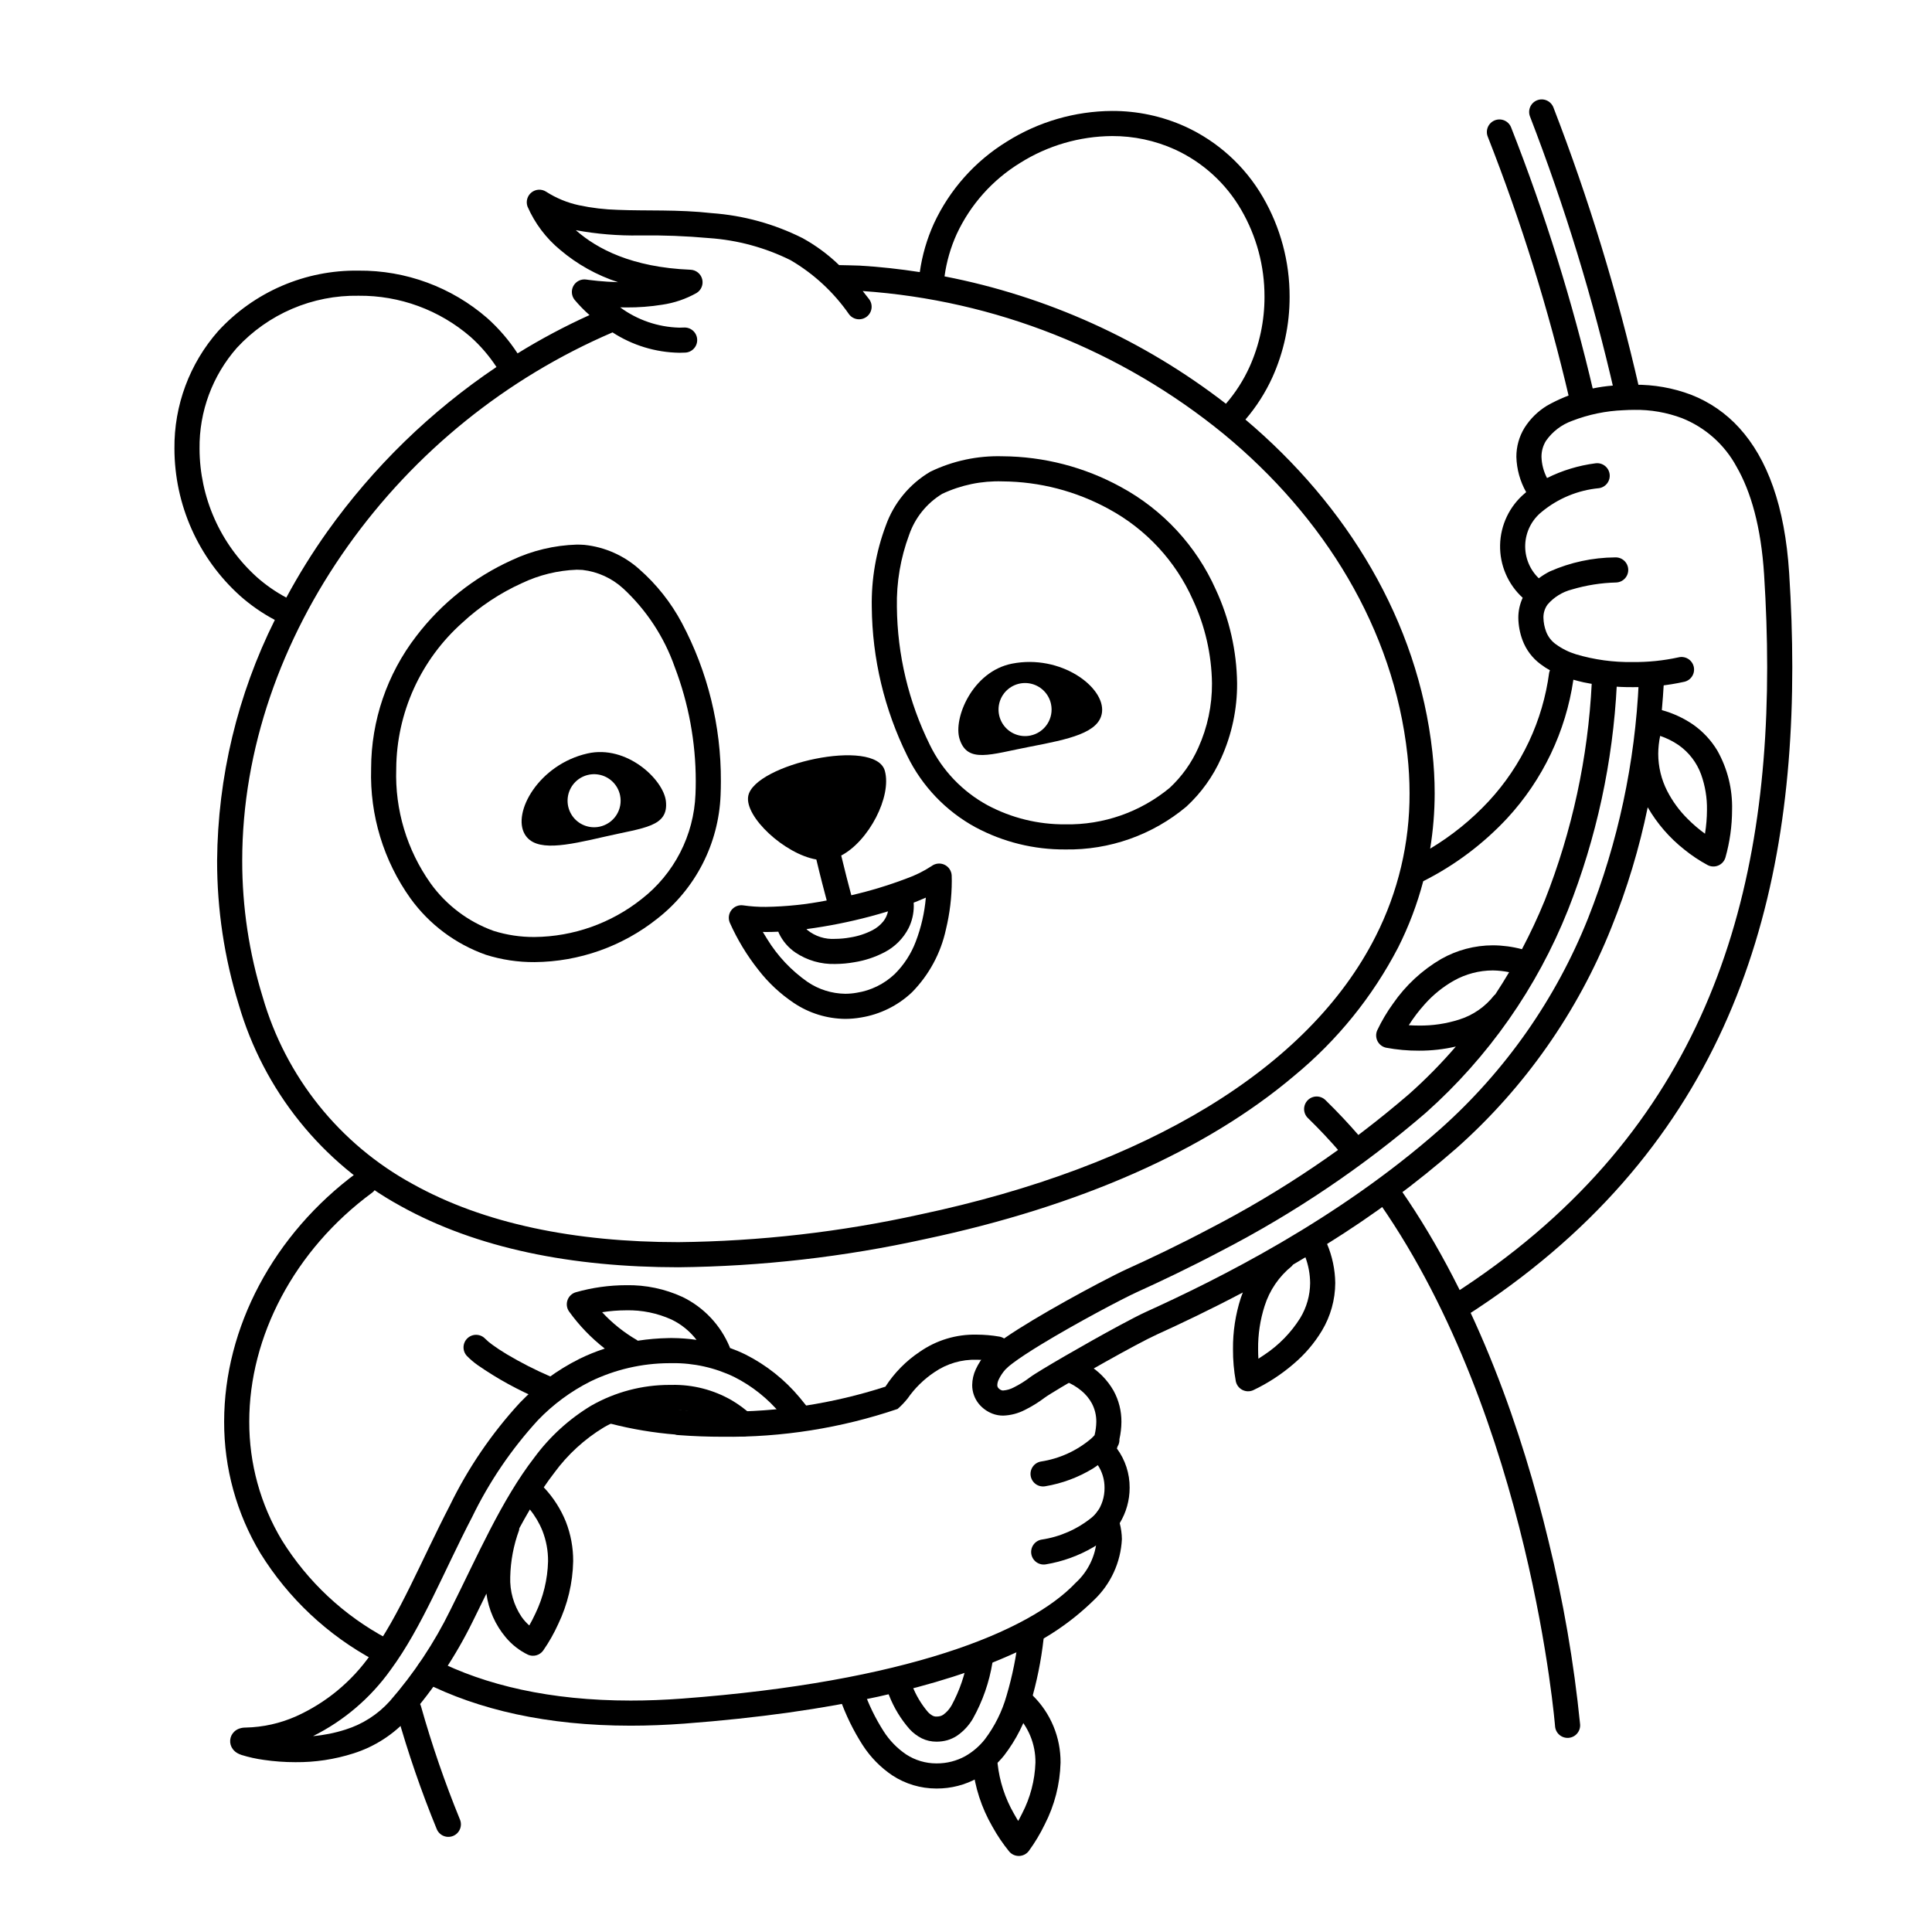 <svg width="200" height="200" viewBox="0 0 200 200" xmlns="http://www.w3.org/2000/svg"><g id="type=confirmation, mode=dark"><g id="Layer 7"><path id="Vector" d="M142.876 124.648C150.624 135.803 155.177 149.345 157.762 160.084C159.056 165.454 159.862 170.122 160.343 173.442C160.584 175.102 160.744 176.425 160.843 177.33C160.893 177.782 160.927 178.13 160.949 178.363C160.96 178.48 160.968 178.568 160.973 178.626L160.98 178.71C160.994 178.88 161.041 179.046 161.118 179.198C161.196 179.35 161.303 179.485 161.433 179.596C161.563 179.706 161.713 179.79 161.876 179.843C162.038 179.895 162.209 179.915 162.38 179.902C162.55 179.888 162.716 179.841 162.868 179.764C163.02 179.686 163.155 179.579 163.265 179.449C163.376 179.319 163.46 179.169 163.513 179.006C163.565 178.844 163.585 178.673 163.572 178.502C162.929 172.09 161.832 165.732 160.29 159.475C157.653 148.548 153.04 134.74 145.012 123.166C144.815 122.883 144.514 122.691 144.176 122.63C143.837 122.57 143.488 122.646 143.205 122.842C142.923 123.038 142.729 123.338 142.668 123.677C142.606 124.016 142.681 124.365 142.876 124.648L142.876 124.648Z"/><path id="Vector_2" d="M135.394 115.741C136.575 116.888 137.704 118.089 138.782 119.344C139.007 119.606 139.327 119.767 139.671 119.792C140.015 119.818 140.355 119.706 140.616 119.481C140.877 119.256 141.038 118.936 141.064 118.592C141.089 118.248 140.977 117.909 140.752 117.647C139.626 116.34 138.444 115.083 137.206 113.876C136.959 113.636 136.626 113.503 136.281 113.508C135.937 113.513 135.608 113.655 135.368 113.902C135.127 114.15 134.995 114.482 135 114.827C135.005 115.172 135.147 115.5 135.394 115.741H135.394Z"/><path id="Vector_3" d="M41.085 177.362C42.231 181.44 43.611 185.449 45.22 189.368C45.288 189.525 45.386 189.667 45.509 189.786C45.631 189.905 45.776 189.998 45.935 190.061C46.094 190.124 46.263 190.155 46.434 190.152C46.605 190.149 46.773 190.113 46.93 190.045C47.086 189.978 47.228 189.88 47.347 189.757C47.466 189.634 47.559 189.49 47.622 189.331C47.685 189.172 47.716 189.003 47.713 188.832C47.711 188.661 47.674 188.493 47.607 188.336L47.587 188.29C46.034 184.486 44.697 180.596 43.583 176.641C43.486 176.311 43.263 176.033 42.962 175.867C42.66 175.701 42.305 175.662 41.975 175.757C41.644 175.852 41.365 176.075 41.198 176.376C41.032 176.676 40.991 177.031 41.085 177.362L41.085 177.362Z"/><path id="Vector_4" d="M100.679 182.778C100.91 184.999 101.609 187.147 102.727 189.081C103.231 189.996 103.817 190.864 104.477 191.674C104.603 191.821 104.76 191.938 104.937 192.017C105.114 192.095 105.306 192.133 105.5 192.128C105.693 192.123 105.883 192.074 106.056 191.986C106.228 191.898 106.379 191.773 106.497 191.619C107.127 190.757 107.678 189.839 108.143 188.878C109.166 186.894 109.728 184.704 109.788 182.473C109.799 181.18 109.55 179.898 109.055 178.703C108.561 177.509 107.831 176.426 106.909 175.52C106.666 175.276 106.337 175.138 105.992 175.136C105.648 175.135 105.318 175.27 105.073 175.512C104.828 175.754 104.689 176.083 104.687 176.427C104.685 176.771 104.819 177.102 105.06 177.348C105.745 178.012 106.287 178.809 106.653 179.69C107.019 180.572 107.201 181.519 107.188 182.473C107.126 184.306 106.655 186.103 105.81 187.731C105.521 188.318 105.199 188.888 104.845 189.438C104.715 189.64 104.607 189.796 104.534 189.898L104.453 190.011L104.435 190.035L104.432 190.039L104.794 190.315L104.433 190.038L104.432 190.039L104.794 190.315L104.433 190.038L105.465 190.829L106.452 189.983L106.072 190.309L106.454 189.985L106.452 189.983L106.072 190.309L106.454 189.985C105.89 189.285 105.39 188.535 104.96 187.746C104.044 186.153 103.468 184.387 103.269 182.56C103.255 182.39 103.208 182.224 103.13 182.072C103.052 181.92 102.944 181.785 102.814 181.674C102.683 181.564 102.532 181.48 102.37 181.428C102.207 181.376 102.035 181.357 101.865 181.371C101.695 181.385 101.529 181.433 101.377 181.512C101.225 181.59 101.09 181.698 100.98 181.828C100.87 181.959 100.787 182.11 100.735 182.273C100.683 182.436 100.664 182.607 100.679 182.778L100.679 182.778Z"/><path id="Vector_5" d="M100.19 171.592C99.915 173.321 99.348 174.99 98.514 176.529L98.508 176.538C98.294 176.921 97.999 177.253 97.644 177.511L98.343 178.607L97.658 177.502C97.563 177.565 97.46 177.613 97.352 177.647C97.216 177.683 97.074 177.7 96.933 177.697L96.949 178.997L96.959 177.697C96.817 177.705 96.676 177.675 96.55 177.61L96.558 177.614C96.363 177.51 96.188 177.372 96.041 177.207L96.036 177.201C95.35 176.388 94.805 175.465 94.423 174.472L94.421 174.466C94.357 174.317 94.292 174.163 94.229 174.006C94.165 173.848 94.071 173.703 93.951 173.581C93.832 173.459 93.689 173.362 93.532 173.295C93.375 173.228 93.206 173.193 93.035 173.191C92.864 173.189 92.695 173.221 92.536 173.285C92.378 173.349 92.233 173.444 92.112 173.564C91.99 173.683 91.893 173.826 91.826 173.983C91.759 174.141 91.724 174.31 91.723 174.48C91.721 174.651 91.754 174.821 91.818 174.979C91.889 175.156 91.961 175.329 92.035 175.498L92.032 175.493C92.534 176.782 93.258 177.973 94.171 179.012L94.165 179.007C94.525 179.396 94.952 179.717 95.426 179.955L95.434 179.959C95.904 180.184 96.418 180.299 96.939 180.297L96.965 180.297C97.341 180.297 97.715 180.245 98.077 180.144C98.412 180.044 98.732 179.899 99.027 179.712L99.041 179.704C99.724 179.239 100.295 178.629 100.713 177.916L100.707 177.925C101.721 176.116 102.409 174.142 102.741 172.095C102.805 171.758 102.733 171.409 102.541 171.125C102.349 170.841 102.052 170.644 101.716 170.577C101.379 170.511 101.03 170.58 100.744 170.77C100.458 170.961 100.259 171.256 100.19 171.592L100.19 171.592Z"/><path id="Vector_6" d="M86.94 175.805C87.538 177.514 88.335 179.147 89.314 180.67L89.318 180.675C90.119 181.913 91.164 182.976 92.388 183.798L92.383 183.795C93.73 184.675 95.304 185.144 96.913 185.147L96.951 185.147H96.946H96.979C98.456 185.151 99.909 184.777 101.201 184.061L101.197 184.064C102.259 183.462 103.196 182.663 103.958 181.709L103.96 181.706C105.202 180.087 106.128 178.248 106.688 176.286L106.689 176.282C107.33 174.121 107.779 171.908 108.031 169.668C108.053 169.498 108.041 169.325 107.996 169.16C107.951 168.994 107.874 168.839 107.769 168.704C107.664 168.568 107.533 168.455 107.384 168.37C107.235 168.285 107.071 168.231 106.901 168.21C106.731 168.189 106.558 168.202 106.393 168.248C106.228 168.294 106.073 168.372 105.939 168.478C105.804 168.584 105.691 168.715 105.607 168.865C105.524 169.014 105.47 169.179 105.45 169.349C105.217 171.436 104.801 173.498 104.206 175.511L104.207 175.508C103.744 177.158 102.974 178.707 101.937 180.073L101.939 180.07C101.386 180.767 100.706 181.351 99.933 181.791L99.93 181.794C99.026 182.292 98.011 182.551 96.979 182.547H96.955H96.951L96.913 182.547C95.811 182.544 94.733 182.222 93.809 181.621L93.804 181.618C92.873 180.985 92.081 180.17 91.474 179.222L91.478 179.227C90.612 177.874 89.908 176.424 89.38 174.907C89.322 174.746 89.232 174.597 89.117 174.471C89.001 174.345 88.861 174.242 88.706 174.17C88.551 174.098 88.382 174.057 88.211 174.05C88.04 174.043 87.869 174.069 87.708 174.129C87.547 174.188 87.4 174.278 87.274 174.395C87.148 174.511 87.047 174.651 86.976 174.807C86.904 174.963 86.864 175.131 86.858 175.302C86.852 175.474 86.88 175.644 86.94 175.805L86.94 175.805Z"/><path id="Vector_7" d="M36.97 121.381C28.293 127.775 23.209 137.464 23.203 147.161C23.188 151.964 24.487 156.679 26.959 160.797C29.855 165.463 33.928 169.285 38.768 171.88C38.917 171.964 39.081 172.018 39.251 172.039C39.42 172.059 39.593 172.046 39.758 172C39.922 171.954 40.077 171.876 40.211 171.77C40.346 171.665 40.458 171.534 40.542 171.384C40.626 171.235 40.679 171.071 40.699 170.901C40.719 170.731 40.706 170.559 40.659 170.394C40.612 170.229 40.533 170.075 40.427 169.941C40.321 169.807 40.189 169.695 40.04 169.612C35.594 167.239 31.852 163.737 29.189 159.459C26.958 155.746 25.788 151.493 25.803 147.161C25.798 138.384 30.449 129.409 38.512 123.475C38.651 123.374 38.768 123.247 38.857 123.1C38.946 122.954 39.006 122.792 39.032 122.622C39.058 122.453 39.05 122.28 39.01 122.114C38.969 121.947 38.895 121.791 38.794 121.653C38.692 121.515 38.565 121.398 38.418 121.31C38.271 121.221 38.108 121.163 37.939 121.138C37.769 121.112 37.596 121.121 37.43 121.163C37.264 121.205 37.108 121.279 36.97 121.381L36.97 121.381Z"/><path id="Vector_8" d="M108.267 161.941C109.997 161.654 111.661 161.053 113.176 160.168C113.734 159.839 114.26 159.459 114.748 159.033C115.129 158.707 115.467 158.333 115.754 157.921C115.943 157.634 116.011 157.284 115.943 156.947C115.875 156.61 115.676 156.314 115.39 156.123C115.104 155.933 114.754 155.863 114.416 155.93C114.079 155.997 113.782 156.194 113.59 156.48C113.427 156.703 113.237 156.907 113.026 157.085C111.528 158.303 109.731 159.096 107.821 159.379C107.482 159.438 107.179 159.63 106.981 159.912C106.783 160.194 106.704 160.543 106.763 160.883C106.822 161.222 107.014 161.525 107.296 161.723C107.578 161.921 107.927 162 108.267 161.941L108.267 161.941Z"/><path id="Vector_9" d="M63.172 147.368C65.407 147.946 67.689 148.327 69.99 148.509C70.16 148.523 70.332 148.503 70.495 148.45C70.658 148.397 70.809 148.312 70.939 148.201C71.07 148.09 71.177 147.954 71.254 147.801C71.331 147.648 71.378 147.481 71.391 147.311C71.404 147.14 71.382 146.968 71.329 146.805C71.275 146.643 71.19 146.492 71.078 146.363C70.965 146.233 70.829 146.127 70.676 146.05C70.522 145.974 70.356 145.928 70.184 145.916C68.034 145.746 65.903 145.389 63.814 144.849C63.48 144.764 63.126 144.815 62.829 144.991C62.533 145.167 62.319 145.454 62.234 145.788C62.148 146.122 62.2 146.476 62.376 146.773C62.552 147.069 62.838 147.283 63.172 147.368L63.172 147.368Z"/><path id="Vector_10" d="M48.33 140.363C48.672 140.713 49.045 141.031 49.444 141.314C51.485 142.729 53.669 143.927 55.959 144.888C56.116 144.957 56.285 144.994 56.456 144.997C56.627 145.001 56.797 144.97 56.956 144.908C57.115 144.845 57.26 144.752 57.383 144.634C57.507 144.515 57.605 144.373 57.673 144.216C57.742 144.059 57.778 143.891 57.781 143.72C57.784 143.548 57.753 143.379 57.69 143.22C57.627 143.06 57.534 142.915 57.415 142.793C57.296 142.67 57.153 142.572 56.996 142.504C55.431 141.83 53.911 141.055 52.447 140.183C51.858 139.827 51.363 139.498 50.984 139.219C50.717 139.032 50.467 138.823 50.236 138.594C50.001 138.342 49.676 138.193 49.331 138.181C48.987 138.168 48.652 138.293 48.4 138.527C48.147 138.761 47.998 139.086 47.985 139.431C47.972 139.775 48.096 140.11 48.33 140.363H48.33Z"/><path id="Vector_11" d="M55.318 150.878L55.319 150.877L55.32 150.876L55.318 150.878Z"/><path id="Vector_12" d="M59.961 140.679L59.962 140.678H59.963L59.961 140.679Z"/><path id="Vector_13" d="M116.94 154.009C116.95 152.549 116.487 151.124 115.62 149.948C115.643 149.876 115.672 149.802 115.693 149.732C115.833 149.508 115.899 149.246 115.883 148.983C116.015 148.396 116.084 147.797 116.089 147.196C116.098 146.066 115.818 144.952 115.273 143.962C114.634 142.847 113.718 141.915 112.614 141.256C112.108 140.939 111.568 140.681 111.004 140.487C110.841 140.435 110.67 140.416 110.5 140.43C110.33 140.444 110.164 140.492 110.013 140.57C109.706 140.728 109.475 141.001 109.371 141.33C109.266 141.658 109.296 142.014 109.454 142.321C109.612 142.627 109.885 142.858 110.213 142.963L110.213 142.964C110.849 143.2 111.439 143.544 111.959 143.98C112.393 144.339 112.755 144.778 113.026 145.272C113.339 145.864 113.498 146.526 113.489 147.196C113.482 147.66 113.421 148.121 113.308 148.571C113.194 148.698 113.074 148.818 112.947 148.933C111.469 150.185 109.672 151.004 107.756 151.297C107.588 151.326 107.427 151.388 107.283 151.479C107.139 151.571 107.014 151.69 106.916 151.829C106.818 151.969 106.748 152.126 106.71 152.293C106.673 152.46 106.669 152.632 106.698 152.8C106.728 152.968 106.79 153.129 106.881 153.273C106.972 153.418 107.091 153.542 107.231 153.641C107.371 153.739 107.528 153.809 107.695 153.846C107.861 153.883 108.034 153.887 108.202 153.858L108.202 153.858C109.946 153.566 111.618 152.944 113.129 152.026C113.317 151.909 113.479 151.79 113.649 151.671C114.105 152.365 114.346 153.179 114.34 154.009C114.354 154.953 114.06 155.875 113.501 156.636C113.362 156.808 113.269 157.013 113.232 157.231C113.195 157.449 113.214 157.673 113.288 157.882C113.453 158.346 113.537 158.835 113.538 159.328C113.418 161.065 112.633 162.689 111.344 163.861C109.005 166.344 104.58 168.953 97.861 171.1C91.144 173.255 82.142 174.974 70.647 175.835C68.788 175.974 67.001 176.043 65.285 176.042C56.923 176.041 50.24 174.446 45.042 171.811C44.889 171.734 44.723 171.687 44.553 171.673C44.382 171.66 44.211 171.68 44.048 171.733C43.885 171.786 43.735 171.87 43.605 171.982C43.475 172.093 43.368 172.229 43.291 172.381C43.214 172.534 43.167 172.7 43.154 172.871C43.141 173.041 43.162 173.213 43.215 173.375C43.269 173.538 43.354 173.688 43.466 173.818C43.577 173.947 43.714 174.054 43.866 174.13L43.866 174.13C49.492 176.982 56.596 178.642 65.285 178.642C67.07 178.642 68.921 178.57 70.841 178.428C86.378 177.26 97.528 174.559 104.906 171.185C108.004 169.879 110.829 168.001 113.232 165.649C114.981 163.997 116.022 161.731 116.138 159.328C116.13 158.771 116.054 158.216 115.912 157.678C116.586 156.573 116.942 155.303 116.94 154.009Z"/><path id="Vector_14" d="M83.421 145.462V145.462C83.218 145.2 83.01 144.942 82.795 144.689C81.245 142.827 79.329 141.304 77.165 140.215C76.643 139.96 76.108 139.735 75.562 139.539C75.553 139.515 75.557 139.491 75.547 139.467C74.61 137.195 72.874 135.345 70.665 134.267C68.839 133.424 66.846 133.006 64.835 133.043C63.059 133.045 61.292 133.293 59.585 133.781C59.392 133.841 59.216 133.946 59.07 134.087C58.925 134.228 58.815 134.4 58.748 134.591C58.681 134.782 58.66 134.986 58.685 135.187C58.711 135.388 58.784 135.579 58.897 135.747C59.943 137.204 61.192 138.503 62.607 139.605C61.701 139.9 60.818 140.258 59.964 140.678C57.675 141.827 55.6 143.356 53.825 145.202C50.901 148.379 48.456 151.965 46.567 155.847L46.566 155.85C43.631 161.513 41.279 167.376 38.353 171.308C36.397 174.089 33.727 176.292 30.625 177.684C28.988 178.406 27.225 178.798 25.436 178.837H25.435C25.207 178.834 24.981 178.87 24.765 178.945C24.571 179.013 24.393 179.122 24.244 179.265C24.003 179.495 23.855 179.806 23.829 180.138C23.802 180.47 23.898 180.801 24.099 181.067C24.233 181.245 24.404 181.392 24.601 181.499C24.729 181.569 24.863 181.627 25.002 181.672L25.003 181.673C25.75 181.904 26.515 182.074 27.29 182.18C28.38 182.34 29.481 182.42 30.583 182.42C32.622 182.438 34.65 182.131 36.592 181.51C38.788 180.815 40.757 179.544 42.295 177.83C44.942 174.799 47.18 171.434 48.952 167.821L48.953 167.818C49.427 166.87 49.894 165.921 50.353 164.97C50.577 166.644 51.275 168.219 52.365 169.51C52.995 170.262 53.778 170.872 54.661 171.299C54.931 171.415 55.233 171.436 55.517 171.358C55.8 171.281 56.05 171.11 56.224 170.873C56.827 170.006 57.35 169.085 57.785 168.123C58.76 166.09 59.289 163.872 59.335 161.618C59.343 160.212 59.084 158.818 58.571 157.509C58.037 156.197 57.264 154.997 56.292 153.968C56.646 153.447 57.005 152.944 57.375 152.468L57.377 152.465C58.762 150.575 60.506 148.976 62.509 147.76C64.599 146.572 66.964 145.953 69.368 145.965L69.37 145.965L69.374 145.964L69.376 145.965L69.558 145.963C71.261 145.921 72.944 146.347 74.422 147.194C74.993 147.531 75.528 147.926 76.017 148.372C76.144 148.487 76.292 148.576 76.453 148.634C76.614 148.692 76.785 148.717 76.956 148.709C77.126 148.7 77.294 148.658 77.448 148.585C77.603 148.512 77.742 148.409 77.856 148.282C77.971 148.155 78.059 148.007 78.117 147.846C78.174 147.685 78.199 147.514 78.19 147.343C78.181 147.173 78.139 147.005 78.065 146.851C77.992 146.697 77.888 146.558 77.761 146.444C77.139 145.877 76.459 145.376 75.734 144.949L75.73 144.947C73.855 143.871 71.724 143.323 69.563 143.363L69.547 143.363L69.35 143.365V143.365L69.348 143.365L69.322 143.365C66.479 143.362 63.684 144.1 61.214 145.506L61.211 145.507C58.913 146.892 56.911 148.717 55.319 150.877C51.896 155.308 49.386 161.161 46.63 166.652C44.958 170.067 42.844 173.248 40.343 176.112C39.109 177.481 37.53 178.493 35.772 179.043C34.678 179.395 33.549 179.623 32.405 179.722C35.606 178.126 38.365 175.768 40.442 172.856C43.666 168.488 45.999 162.563 48.872 157.05C50.645 153.394 52.94 150.015 55.685 147.019C57.254 145.384 59.09 144.028 61.114 143.01L61.115 143.009C63.663 141.772 66.458 141.124 69.29 141.116L69.291 141.115C69.387 141.113 69.475 141.113 69.56 141.113L69.571 141.113H69.58C71.807 141.087 74.009 141.578 76.014 142.546L76.015 142.547C77.86 143.479 79.494 144.781 80.813 146.372C81.001 146.593 81.184 146.82 81.364 147.052C81.575 147.324 81.885 147.502 82.227 147.545C82.568 147.589 82.913 147.495 83.186 147.284C83.458 147.074 83.636 146.763 83.68 146.422C83.724 146.08 83.631 145.735 83.421 145.462L83.421 145.462ZM56.153 158.466C56.545 159.47 56.743 160.54 56.735 161.618C56.687 163.495 56.24 165.341 55.425 167.033C55.205 167.51 54.987 167.922 54.791 168.267C54.492 168.003 54.225 167.704 53.994 167.379C53.175 166.16 52.764 164.713 52.819 163.246C52.856 161.595 53.164 159.961 53.733 158.411C53.747 158.343 53.756 158.274 53.76 158.205C54.119 157.54 54.483 156.893 54.853 156.263C55.394 156.928 55.832 157.671 56.153 158.466ZM65.941 138.726H65.941C64.602 137.95 63.387 136.98 62.336 135.845L62.331 135.84C63.16 135.711 63.997 135.645 64.835 135.643C66.451 135.607 68.055 135.936 69.527 136.604C70.538 137.093 71.421 137.812 72.106 138.704C71.269 138.582 70.425 138.519 69.58 138.513L69.56 138.513V138.513L69.549 138.513L69.542 138.513C69.456 138.513 69.351 138.513 69.226 138.516L69.203 138.516L69.195 138.518C68.131 138.536 67.069 138.628 66.017 138.791C65.988 138.772 65.971 138.743 65.941 138.726H65.941Z"/><path id="Vector_15" d="M77.164 140.214V140.215H77.165L77.164 140.214Z"/><path id="Vector_16" d="M70.242 148.562C71.809 148.68 73.324 148.732 74.775 148.732C80.943 148.808 87.078 147.835 92.919 145.854C93.291 145.53 93.633 145.173 93.941 144.788L93.943 144.789C94.69 143.708 95.636 142.778 96.729 142.049C98.014 141.165 99.548 140.713 101.107 140.761C101.746 140.763 102.383 140.818 103.012 140.927C103.181 140.956 103.353 140.952 103.52 140.914C103.687 140.876 103.845 140.806 103.985 140.707C104.124 140.609 104.243 140.483 104.334 140.338C104.425 140.194 104.487 140.032 104.516 139.864C104.544 139.695 104.54 139.523 104.501 139.356C104.463 139.189 104.393 139.031 104.293 138.892C104.194 138.753 104.069 138.634 103.923 138.544C103.778 138.453 103.617 138.392 103.448 138.364C102.675 138.231 101.892 138.163 101.107 138.161C98.997 138.112 96.927 138.738 95.197 139.948C93.791 140.888 92.591 142.105 91.671 143.525C91.668 143.531 91.669 143.538 91.665 143.544C86.211 145.309 80.508 146.183 74.775 146.131C73.386 146.131 71.936 146.082 70.437 145.969C70.093 145.943 69.753 146.055 69.491 146.28C69.23 146.504 69.069 146.824 69.043 147.168C69.017 147.512 69.129 147.852 69.353 148.113C69.578 148.374 69.898 148.536 70.242 148.562L70.242 148.562Z"/><path id="Vector_17" d="M177.775 77.695C177.134 76.628 176.274 75.709 175.253 74.997C174.269 74.327 173.181 73.825 172.033 73.51C172.114 72.57 172.189 71.627 172.242 70.67C172.253 70.499 172.23 70.327 172.174 70.165C172.118 70.003 172.03 69.854 171.916 69.726C171.802 69.597 171.664 69.493 171.51 69.419C171.355 69.344 171.187 69.301 171.016 69.291C170.845 69.282 170.674 69.307 170.512 69.364C170.35 69.421 170.202 69.509 170.074 69.624C169.947 69.739 169.843 69.878 169.77 70.033C169.697 70.188 169.655 70.356 169.646 70.527C169.269 78.934 167.497 87.219 164.402 95.045C161.064 103.415 155.821 110.892 149.089 116.882C138.456 126.282 126.014 132.454 118.673 135.786C118 136.092 117.016 136.602 115.863 137.223C114.139 138.152 112.062 139.321 110.308 140.337C109.431 140.845 108.635 141.314 108.001 141.698C107.684 141.89 107.408 142.061 107.179 142.206C106.948 142.354 106.772 142.469 106.62 142.582C106.101 142.978 105.547 143.324 104.963 143.615C104.62 143.8 104.242 143.912 103.854 143.943C103.796 143.946 103.738 143.938 103.684 143.92C103.554 143.872 103.439 143.792 103.348 143.689C103.273 143.601 103.235 143.489 103.241 143.374C103.249 143.179 103.299 142.988 103.385 142.813C103.564 142.438 103.794 142.091 104.069 141.78C104.298 141.543 104.547 141.328 104.815 141.136C105.506 140.612 106.552 139.927 107.743 139.2C109.532 138.108 111.658 136.91 113.526 135.902C115.389 134.895 117.017 134.066 117.744 133.737C120.162 132.641 123.134 131.233 126.407 129.504C134.006 125.58 141.119 120.778 147.599 115.196C154.071 109.436 159.111 102.246 162.318 94.198C165.265 86.746 166.973 78.862 167.373 70.858C167.393 70.514 167.275 70.177 167.047 69.92C166.818 69.663 166.497 69.507 166.153 69.487C165.81 69.466 165.473 69.582 165.215 69.81C164.957 70.037 164.8 70.358 164.778 70.701H164.778C164.395 78.422 162.75 86.028 159.909 93.218C159.198 94.966 158.403 96.639 157.552 98.261C156.571 98 155.561 97.865 154.546 97.859C152.665 97.862 150.817 98.35 149.18 99.278C147.206 100.434 145.51 102.009 144.209 103.891C143.578 104.761 143.03 105.688 142.57 106.659C142.492 106.836 142.453 107.028 142.459 107.222C142.464 107.415 142.512 107.605 142.6 107.778C142.688 107.95 142.814 108.101 142.968 108.219C143.121 108.336 143.299 108.418 143.489 108.458C144.613 108.669 145.756 108.772 146.9 108.766C148.182 108.77 149.46 108.626 150.708 108.337C149.208 110.08 147.594 111.721 145.876 113.249C139.55 118.693 132.609 123.377 125.193 127.205C121.979 128.903 119.056 130.288 116.671 131.369C116.018 131.665 114.927 132.215 113.595 132.917C111.601 133.969 109.096 135.352 106.924 136.656C105.837 137.309 104.834 137.941 104.01 138.512C103.597 138.798 103.228 139.068 102.909 139.326C102.611 139.558 102.335 139.818 102.085 140.101C101.65 140.599 101.288 141.156 101.01 141.756C100.774 142.263 100.649 142.814 100.641 143.374C100.637 144.091 100.885 144.788 101.341 145.342C101.717 145.792 102.202 146.138 102.75 146.346C103.103 146.48 103.477 146.546 103.854 146.543C104.629 146.516 105.39 146.318 106.08 145.963C106.817 145.599 107.517 145.166 108.17 144.669C108.238 144.618 108.48 144.457 108.799 144.259C109.933 143.552 112.17 142.249 114.369 141.015C115.47 140.397 116.564 139.795 117.511 139.289C118.456 138.784 119.264 138.373 119.748 138.154C122.222 137.029 125.281 135.578 128.656 133.797C128.582 133.987 128.51 134.178 128.446 134.368C127.896 136.075 127.623 137.859 127.639 139.653C127.631 140.772 127.729 141.889 127.93 142.99C127.97 143.18 128.051 143.358 128.169 143.513C128.286 143.667 128.436 143.793 128.609 143.882C128.781 143.97 128.971 144.019 129.165 144.025C129.359 144.03 129.552 143.993 129.729 143.914C131.24 143.198 132.647 142.281 133.913 141.189C135.069 140.213 136.058 139.055 136.84 137.76C137.738 136.265 138.217 134.556 138.225 132.813C138.206 131.425 137.918 130.054 137.379 128.775C142.117 125.828 146.61 122.503 150.811 118.83C157.843 112.574 163.321 104.766 166.811 96.024C168.436 91.995 169.694 87.826 170.571 83.57C171.542 85.248 172.821 86.727 174.341 87.93C175.102 88.549 175.92 89.094 176.783 89.558C176.952 89.644 177.137 89.692 177.326 89.698C177.515 89.705 177.703 89.67 177.877 89.597C178.051 89.523 178.207 89.412 178.334 89.272C178.461 89.132 178.556 88.966 178.612 88.785C179.068 87.175 179.301 85.51 179.304 83.837C179.36 81.689 178.831 79.566 177.775 77.695ZM154.669 103.043C153.742 104.229 152.475 105.104 151.037 105.55C149.7 105.975 148.303 106.183 146.9 106.166C146.518 106.166 146.163 106.152 145.836 106.131C146.325 105.359 146.878 104.631 147.49 103.953C148.354 102.981 149.371 102.158 150.502 101.518C151.737 100.825 153.13 100.461 154.546 100.459C155.11 100.468 155.671 100.529 156.224 100.641C155.763 101.422 155.286 102.187 154.791 102.935C154.748 102.968 154.707 103.004 154.669 103.043ZM135.625 132.813C135.617 134.094 135.262 135.349 134.597 136.444C133.648 137.954 132.389 139.246 130.905 140.234C130.682 140.389 130.472 140.525 130.269 140.653C130.251 140.345 130.239 140.013 130.239 139.653C130.224 138.141 130.45 136.637 130.911 135.197C131.421 133.578 132.397 132.145 133.717 131.078C133.768 131.027 133.814 130.973 133.856 130.914C134.279 130.667 134.708 130.408 135.136 130.151C135.451 131.004 135.616 131.904 135.625 132.813V132.813ZM172.587 81.881C171.979 80.688 171.661 79.368 171.66 78.029C171.664 77.407 171.731 76.788 171.859 76.18C172.533 76.408 173.173 76.727 173.762 77.127C174.832 77.877 175.646 78.936 176.095 80.163C176.518 81.341 176.724 82.585 176.704 83.837C176.701 84.664 176.633 85.489 176.5 86.306C175.862 85.843 175.262 85.33 174.706 84.772C173.852 83.926 173.137 82.95 172.587 81.881V81.881Z"/><path id="Vector_18" d="M154.017 14.158C157.475 22.957 160.29 31.995 162.439 41.202C162.517 41.538 162.725 41.829 163.017 42.011C163.31 42.194 163.663 42.253 163.999 42.175C164.335 42.097 164.626 41.889 164.808 41.596C164.991 41.303 165.049 40.95 164.971 40.614C162.793 31.276 159.937 22.109 156.428 13.186C156.365 13.026 156.271 12.881 156.151 12.758C156.032 12.636 155.889 12.538 155.732 12.47C155.574 12.403 155.405 12.367 155.234 12.365C155.062 12.364 154.892 12.396 154.734 12.46C154.575 12.524 154.43 12.619 154.308 12.739C154.186 12.859 154.089 13.002 154.022 13.16C153.956 13.318 153.921 13.487 153.92 13.659C153.919 13.83 153.952 14 154.017 14.158L154.017 14.158Z"/><path id="Vector_19" d="M158.38 12.047C161.981 21.365 164.907 30.931 167.133 40.67C167.168 40.837 167.236 40.995 167.333 41.136C167.429 41.277 167.553 41.398 167.696 41.491C167.839 41.584 167.999 41.648 168.166 41.679C168.334 41.711 168.507 41.709 168.674 41.673C168.841 41.638 168.999 41.57 169.14 41.474C169.281 41.377 169.401 41.254 169.494 41.111C169.588 40.968 169.652 40.808 169.683 40.64C169.714 40.472 169.712 40.3 169.677 40.133C167.424 30.264 164.461 20.571 160.812 11.129C160.69 10.807 160.445 10.547 160.131 10.405C159.817 10.263 159.46 10.252 159.138 10.374C158.816 10.495 158.555 10.74 158.413 11.053C158.271 11.367 158.259 11.724 158.38 12.047L158.38 12.047Z"/><path id="Vector_20" d="M66.176 58.92C64.596 57.507 62.612 56.627 60.504 56.406C60.244 56.386 59.979 56.376 59.71 56.377C57.376 56.447 55.081 56.997 52.969 57.993C49.074 59.757 45.679 62.461 43.088 65.861C40.069 69.782 38.428 74.588 38.418 79.536L38.418 79.6C38.275 84.394 39.707 89.103 42.494 93.006C44.441 95.697 47.161 97.73 50.292 98.837L50.692 97.6L50.292 98.837C51.923 99.352 53.625 99.609 55.336 99.598C59.957 99.56 64.432 97.975 68.047 95.097C69.999 93.572 71.595 91.641 72.726 89.437C73.856 87.234 74.494 84.811 74.594 82.336C74.615 81.846 74.625 81.356 74.625 80.868C74.651 75.164 73.267 69.543 70.595 64.503C69.472 62.39 67.975 60.498 66.176 58.92ZM71.996 82.225C71.913 84.33 71.371 86.391 70.407 88.265C69.444 90.138 68.082 91.778 66.418 93.07C63.264 95.576 59.364 96.959 55.335 96.998C53.896 97.008 52.465 96.794 51.092 96.362C48.474 95.42 46.204 93.708 44.578 91.451C42.126 87.997 40.875 83.833 41.018 79.6L41.018 79.542C41.042 76.691 41.664 73.876 42.842 71.279C44.02 68.682 45.729 66.361 47.858 64.464C49.68 62.775 51.764 61.392 54.027 60.368C55.807 59.522 57.741 59.049 59.71 58.977C59.915 58.977 60.113 58.984 60.304 58.999C61.87 59.179 63.339 59.848 64.503 60.91C66.921 63.147 68.756 65.941 69.847 69.048C71.287 72.823 72.025 76.828 72.025 80.868C72.025 81.32 72.016 81.772 71.996 82.225L71.996 82.225Z"/><path id="Vector_21" d="M116.028 50.41C112.272 48.351 108.064 47.259 103.781 47.233C101.195 47.157 98.629 47.706 96.301 48.834C94.162 50.094 92.532 52.065 91.699 54.405C90.687 57.096 90.194 59.954 90.246 62.829C90.293 68.18 91.549 73.451 93.92 78.248C95.449 81.384 97.916 83.966 100.979 85.637C103.84 87.169 107.039 87.959 110.283 87.935C114.861 88.012 119.313 86.436 122.821 83.494L121.955 82.525L122.821 83.494C124.35 82.082 125.575 80.373 126.42 78.472C127.518 76.041 128.079 73.402 128.064 70.734C128.022 67.383 127.272 64.078 125.862 61.037C123.845 56.508 120.387 52.772 116.028 50.41ZM124.055 77.391C123.358 78.966 122.349 80.382 121.088 81.556C118.055 84.068 114.221 85.409 110.283 85.335C107.475 85.359 104.706 84.678 102.228 83.356C99.632 81.943 97.542 79.754 96.25 77.095C94.057 72.656 92.894 67.779 92.846 62.828C92.795 60.288 93.224 57.76 94.11 55.377C94.719 53.603 95.93 52.097 97.534 51.123C99.484 50.203 101.626 49.761 103.781 49.833C107.625 49.86 111.401 50.841 114.772 52.687C118.637 54.775 121.701 58.083 123.487 62.095C124.748 64.803 125.422 67.748 125.464 70.735C125.479 73.029 124.998 75.299 124.055 77.391L124.055 77.391Z"/><path id="Vector_22" d="M60.812 77.999C55.785 79.139 52.991 84.114 54.33 86.369C55.43 88.224 58.599 87.535 62.633 86.605C66.666 85.675 69.228 85.602 68.933 82.934C68.686 80.708 64.889 77.074 60.812 77.999ZM62.069 85.578C61.538 85.691 60.985 85.643 60.481 85.441C59.976 85.24 59.543 84.893 59.236 84.445C58.929 83.997 58.761 83.468 58.755 82.924C58.748 82.381 58.903 81.848 59.199 81.393C59.495 80.938 59.92 80.58 60.419 80.367C60.918 80.153 61.47 80.091 62.004 80.191C62.538 80.29 63.031 80.546 63.419 80.925C63.808 81.305 64.076 81.791 64.188 82.323C64.339 83.035 64.201 83.779 63.803 84.389C63.406 85 62.782 85.427 62.069 85.578H62.069Z"/><path id="Vector_23" d="M104.763 68.701C100.66 69.507 98.66 74.367 99.336 76.502C100.147 79.061 102.519 78.091 106.583 77.307C110.648 76.525 113.824 75.871 114.08 73.73C114.39 71.126 109.821 67.708 104.763 68.701ZM106.683 76.14C106.151 76.253 105.598 76.205 105.094 76.003C104.59 75.802 104.156 75.455 103.849 75.007C103.542 74.559 103.374 74.03 103.368 73.487C103.361 72.944 103.516 72.41 103.812 71.955C104.109 71.5 104.533 71.143 105.032 70.929C105.532 70.715 106.083 70.654 106.617 70.753C107.151 70.853 107.644 71.109 108.033 71.488C108.421 71.867 108.689 72.354 108.801 72.885C108.952 73.598 108.813 74.341 108.416 74.951C108.019 75.562 107.395 75.99 106.683 76.14V76.14Z"/><path id="Vector_24" d="M97.768 89.515C97.553 89.415 97.316 89.376 97.082 89.401C96.847 89.426 96.624 89.515 96.435 89.657C95.626 90.188 94.755 90.619 93.842 90.942C91.979 91.649 90.071 92.229 88.129 92.677L88.076 92.481C87.844 91.612 87.445 90.087 87.082 88.565C89.944 87.065 92.335 82.45 91.598 79.794C90.629 76.306 78.088 79.1 77.458 82.4C77.049 84.547 81.227 88.412 84.508 88.975C84.902 90.647 85.34 92.311 85.582 93.217C83.505 93.627 81.395 93.849 79.278 93.881C78.497 93.888 77.717 93.835 76.944 93.723C76.716 93.688 76.482 93.714 76.267 93.799C76.052 93.884 75.864 94.025 75.722 94.206C75.579 94.388 75.488 94.605 75.457 94.834C75.426 95.062 75.457 95.296 75.546 95.509C76.324 97.257 77.319 98.9 78.507 100.4C79.541 101.737 80.785 102.896 82.19 103.835C83.762 104.886 85.606 105.456 87.496 105.475C88.04 105.474 88.583 105.427 89.119 105.333C91.103 105.013 92.945 104.104 94.405 102.724C96.172 100.928 97.393 98.667 97.924 96.203C98.321 94.562 98.524 92.88 98.529 91.192C98.529 90.848 98.519 90.645 98.518 90.625C98.505 90.389 98.429 90.161 98.297 89.966C98.165 89.77 97.982 89.614 97.768 89.515ZM91.926 94.342C91.846 94.72 91.681 95.074 91.443 95.377C91.135 95.759 90.75 96.072 90.315 96.296C89.586 96.671 88.801 96.924 87.992 97.048C87.487 97.14 86.976 97.187 86.463 97.191C85.423 97.258 84.395 96.933 83.582 96.279C83.544 96.245 83.521 96.214 83.487 96.18C85.713 95.883 87.919 95.445 90.091 94.868C90.724 94.7 91.332 94.523 91.926 94.342H91.926ZM92.613 100.84C91.525 101.868 90.151 102.542 88.672 102.771C88.284 102.84 87.89 102.874 87.496 102.875C86.105 102.856 84.751 102.43 83.6 101.65C81.913 100.472 80.488 98.959 79.414 97.204C79.249 96.949 79.103 96.706 78.965 96.471C79.071 96.473 79.171 96.481 79.278 96.481C79.7 96.481 80.13 96.47 80.569 96.449C80.591 96.509 80.615 96.566 80.643 96.632C81.025 97.425 81.608 98.104 82.334 98.601C83.552 99.42 84.996 99.836 86.463 99.791C87.127 99.787 87.788 99.727 88.441 99.609C89.529 99.437 90.581 99.09 91.558 98.58C92.631 98.028 93.505 97.154 94.057 96.081C94.411 95.365 94.595 94.576 94.595 93.776C94.595 93.65 94.59 93.54 94.583 93.44C94.65 93.414 94.722 93.389 94.788 93.364C95.162 93.216 95.511 93.07 95.843 92.923C95.709 94.481 95.358 96.013 94.799 97.473C94.321 98.74 93.575 99.888 92.613 100.84L92.613 100.84Z"/><path id="Vector_25" d="M185.214 59.334C184.77 52.363 182.944 47.48 180.054 44.302C178.681 42.785 176.974 41.608 175.067 40.865C173.192 40.156 171.2 39.805 169.196 39.829C168.773 39.829 168.348 39.842 167.921 39.869C165.191 39.923 162.517 40.654 160.14 41.998C159.205 42.57 158.412 43.348 157.824 44.273C157.264 45.181 156.969 46.228 156.974 47.295C157.01 48.577 157.358 49.831 157.989 50.948C157.945 50.987 157.896 51.023 157.853 51.062C157.069 51.721 156.434 52.54 155.992 53.464C155.55 54.388 155.31 55.396 155.289 56.421C155.268 57.445 155.465 58.462 155.869 59.404C156.272 60.346 156.872 61.191 157.629 61.882C157.329 62.531 157.174 63.237 157.176 63.952C157.187 64.743 157.333 65.527 157.609 66.269C157.979 67.265 158.631 68.131 159.486 68.761C159.793 68.994 160.117 69.204 160.454 69.391C160.418 69.468 160.389 69.548 160.37 69.63V69.63C159.713 74.603 157.53 79.251 154.122 82.932C152.341 84.849 150.297 86.505 148.051 87.85C148.359 85.955 148.515 84.038 148.517 82.118C148.516 80.694 148.437 79.272 148.28 77.857C146.786 64.264 139.412 52.288 128.926 43.432C130.059 42.112 130.999 40.639 131.719 39.057C132.9 36.437 133.507 33.594 133.5 30.721C133.509 27.095 132.553 23.532 130.729 20.397C128.869 17.191 126.059 14.641 122.687 13.099C120.309 12.026 117.728 11.475 115.118 11.485C111.267 11.508 107.5 12.605 104.238 14.652C100.938 16.677 98.307 19.631 96.676 23.143C95.953 24.74 95.461 26.432 95.217 28.168C93.16 27.851 91.087 27.619 89.003 27.497C88.753 27.483 88.336 27.474 87.895 27.465C87.492 27.456 87.09 27.449 86.864 27.443C85.733 26.349 84.461 25.411 83.083 24.651C80.152 23.179 76.959 22.3 73.688 22.064C70.178 21.672 66.888 21.846 63.981 21.724C62.621 21.69 61.267 21.53 59.935 21.247C58.73 20.988 57.581 20.514 56.542 19.849C56.314 19.7 56.044 19.626 55.771 19.638C55.498 19.651 55.236 19.749 55.022 19.919C54.808 20.089 54.653 20.322 54.579 20.585C54.505 20.848 54.515 21.127 54.609 21.384C55.369 23.125 56.529 24.663 57.995 25.872C59.756 27.365 61.791 28.5 63.987 29.213C63.185 29.189 62.461 29.135 61.898 29.081C61.52 29.045 61.215 29.009 61.006 28.982C60.902 28.969 60.822 28.958 60.769 28.95L60.696 28.94C60.437 28.9 60.173 28.939 59.937 29.052C59.701 29.165 59.505 29.346 59.373 29.572C59.242 29.799 59.182 30.059 59.202 30.32C59.221 30.581 59.318 30.83 59.481 31.035C59.956 31.6 60.472 32.129 61.026 32.617C58.461 33.778 55.973 35.102 53.578 36.583C52.695 35.231 51.638 34.001 50.434 32.925C46.741 29.719 42.004 27.973 37.113 28.015C34.387 27.976 31.683 28.513 29.179 29.592C26.675 30.671 24.427 32.267 22.583 34.276C19.624 37.634 18.012 41.968 18.058 46.444C18.062 49.314 18.668 52.151 19.835 54.773C21.003 57.395 22.707 59.743 24.838 61.666C25.937 62.643 27.15 63.485 28.45 64.173C24.589 71.916 22.545 80.438 22.475 89.089C22.469 94.139 23.223 99.16 24.712 103.985C25.992 108.392 28.13 112.503 31.003 116.082C33.876 119.66 37.427 122.636 41.453 124.838C49.352 129.234 59.206 131.185 70.233 131.187C78.825 131.097 87.386 130.119 95.777 128.267C111.676 124.902 124.796 119.148 134.014 111.334C138.436 107.685 142.079 103.184 144.726 98.1C145.834 95.905 146.707 93.6 147.333 91.222C150.598 89.579 153.544 87.368 156.035 84.693C159.707 80.715 162.092 75.72 162.876 70.363C163.222 70.462 163.572 70.555 163.929 70.633C165.601 70.977 167.305 71.145 169.012 71.134C170.815 71.153 172.614 70.965 174.374 70.575C174.54 70.535 174.697 70.462 174.835 70.361C174.974 70.26 175.091 70.133 175.18 69.987C175.269 69.841 175.328 69.678 175.354 69.509C175.38 69.339 175.373 69.167 175.332 69C175.291 68.834 175.217 68.677 175.116 68.54C175.014 68.402 174.886 68.285 174.74 68.197C174.593 68.109 174.43 68.05 174.261 68.025C174.091 68 173.918 68.008 173.752 68.05C172.195 68.389 170.605 68.552 169.012 68.534C167.025 68.568 165.044 68.297 163.139 67.73C162.397 67.502 161.698 67.154 161.07 66.699C160.613 66.374 160.261 65.922 160.059 65.398C159.883 64.936 159.787 64.447 159.776 63.952C159.764 63.459 159.916 62.975 160.207 62.577C160.867 61.814 161.744 61.271 162.722 61.023C164.211 60.58 165.753 60.337 167.307 60.299C167.478 60.292 167.646 60.252 167.801 60.18C167.956 60.108 168.096 60.006 168.212 59.88C168.328 59.754 168.418 59.606 168.476 59.446C168.535 59.285 168.561 59.114 168.554 58.943C168.547 58.772 168.505 58.605 168.433 58.45C168.361 58.295 168.258 58.155 168.132 58.04C168.006 57.925 167.858 57.835 167.697 57.777C167.536 57.719 167.365 57.693 167.194 57.701V57.701C164.866 57.719 162.567 58.213 160.438 59.153C160.037 59.356 159.655 59.594 159.296 59.864C158.826 59.413 158.457 58.865 158.215 58.26C157.972 57.654 157.862 57.003 157.892 56.351C157.921 55.7 158.09 55.062 158.386 54.48C158.682 53.899 159.099 53.387 159.608 52.98C161.29 51.593 163.348 50.742 165.518 50.537C165.687 50.514 165.851 50.457 165.998 50.37C166.146 50.283 166.275 50.168 166.378 50.031C166.48 49.895 166.555 49.739 166.598 49.573C166.641 49.407 166.65 49.235 166.626 49.066C166.602 48.896 166.544 48.733 166.457 48.586C166.37 48.439 166.254 48.31 166.117 48.208C165.98 48.105 165.824 48.031 165.658 47.989C165.492 47.947 165.319 47.938 165.15 47.963C163.409 48.187 161.717 48.702 160.147 49.486C159.793 48.808 159.597 48.059 159.574 47.295C159.569 46.709 159.73 46.133 160.039 45.634C160.703 44.684 161.644 43.963 162.735 43.57C164.443 42.907 166.249 42.533 168.08 42.464C168.456 42.441 168.829 42.429 169.196 42.429C170.876 42.405 172.546 42.696 174.12 43.287C176.532 44.248 178.529 46.025 179.764 48.309C181.257 50.894 182.305 54.543 182.62 59.499C182.825 62.728 182.937 65.922 182.937 69.072C182.937 82.065 181.036 94.308 176.023 105.286C171.007 116.264 162.893 126.012 150.3 134.071C150.156 134.163 150.032 134.283 149.934 134.423C149.837 134.563 149.767 134.721 149.731 134.887C149.694 135.054 149.691 135.227 149.721 135.395C149.75 135.563 149.813 135.723 149.905 135.867C149.997 136.011 150.117 136.135 150.257 136.233C150.397 136.331 150.555 136.4 150.721 136.436C150.888 136.473 151.06 136.476 151.228 136.447C151.396 136.417 151.557 136.354 151.701 136.262C164.674 127.97 173.179 117.788 178.389 106.366C183.603 94.943 185.537 82.313 185.537 69.072C185.537 65.86 185.423 62.611 185.214 59.334ZM99.043 24.218C100.463 21.172 102.748 18.613 105.614 16.858C108.463 15.069 111.754 14.109 115.118 14.085C117.357 14.075 119.571 14.547 121.612 15.467C124.497 16.787 126.9 18.971 128.488 21.716C130.077 24.451 130.909 27.558 130.9 30.721C130.907 33.224 130.379 35.699 129.352 37.981C128.724 39.364 127.901 40.648 126.908 41.796C118.362 35.184 108.384 30.668 97.777 28.611C97.984 27.093 98.41 25.613 99.043 24.218ZM26.567 59.724C24.711 58.045 23.226 55.996 22.209 53.709C21.191 51.421 20.663 48.947 20.657 46.444C20.612 42.605 21.99 38.887 24.524 36.005C26.125 34.27 28.073 32.894 30.243 31.965C32.412 31.036 34.754 30.576 37.113 30.615C41.366 30.574 45.487 32.086 48.705 34.867C49.734 35.786 50.638 36.837 51.395 37.991C44.583 42.572 38.651 48.343 33.886 55.027C32.331 57.216 30.913 59.499 29.639 61.863C28.534 61.274 27.503 60.556 26.567 59.724ZM142.406 96.927C138.961 103.745 133.045 109.703 125.034 114.583C117.027 119.462 106.936 123.25 95.239 125.724C87.025 127.538 78.645 128.497 70.233 128.587C59.508 128.589 50.088 126.674 42.719 122.566C38.981 120.527 35.685 117.767 33.02 114.446C30.356 111.125 28.376 107.309 27.196 103.218C25.784 98.641 25.069 93.879 25.075 89.089C25.073 77.571 29.131 66.198 36.004 56.533C42.935 46.783 52.416 39.129 63.409 34.409C65.47 35.748 67.867 36.48 70.325 36.518C70.526 36.518 70.729 36.513 70.933 36.502C71.105 36.494 71.273 36.453 71.428 36.38C71.583 36.306 71.722 36.203 71.837 36.076C71.952 35.949 72.041 35.801 72.098 35.639C72.156 35.478 72.18 35.307 72.171 35.135C72.162 34.964 72.12 34.797 72.046 34.642C71.972 34.487 71.868 34.349 71.74 34.235C71.612 34.12 71.463 34.033 71.301 33.976C71.139 33.92 70.968 33.896 70.797 33.906H70.797C70.638 33.914 70.481 33.918 70.325 33.918C68.115 33.86 65.977 33.127 64.197 31.816C64.408 31.821 64.619 31.826 64.839 31.826C66.081 31.835 67.322 31.741 68.548 31.544C69.796 31.363 71.001 30.953 72.1 30.336C72.34 30.192 72.527 29.974 72.633 29.715C72.74 29.457 72.759 29.17 72.69 28.899C72.62 28.628 72.465 28.387 72.248 28.211C72.03 28.035 71.761 27.934 71.482 27.923C65.365 27.676 61.798 25.727 59.702 23.911C59.67 23.884 59.646 23.857 59.615 23.829C61.788 24.229 63.996 24.411 66.206 24.373C68.606 24.34 71.007 24.431 73.397 24.647C76.334 24.848 79.202 25.625 81.839 26.933C84.241 28.339 86.308 30.252 87.896 32.538C88.104 32.813 88.413 32.994 88.755 33.041C89.096 33.087 89.443 32.996 89.717 32.788C89.992 32.58 90.172 32.27 90.219 31.929C90.266 31.587 90.175 31.241 89.967 30.966C89.747 30.677 89.528 30.402 89.309 30.129C102.996 31.076 116.052 36.246 126.676 44.926C137.058 53.483 144.262 65.078 145.696 78.14C145.842 79.461 145.916 80.789 145.917 82.118C145.937 87.263 144.734 92.339 142.406 96.927Z"/></g></g></svg>